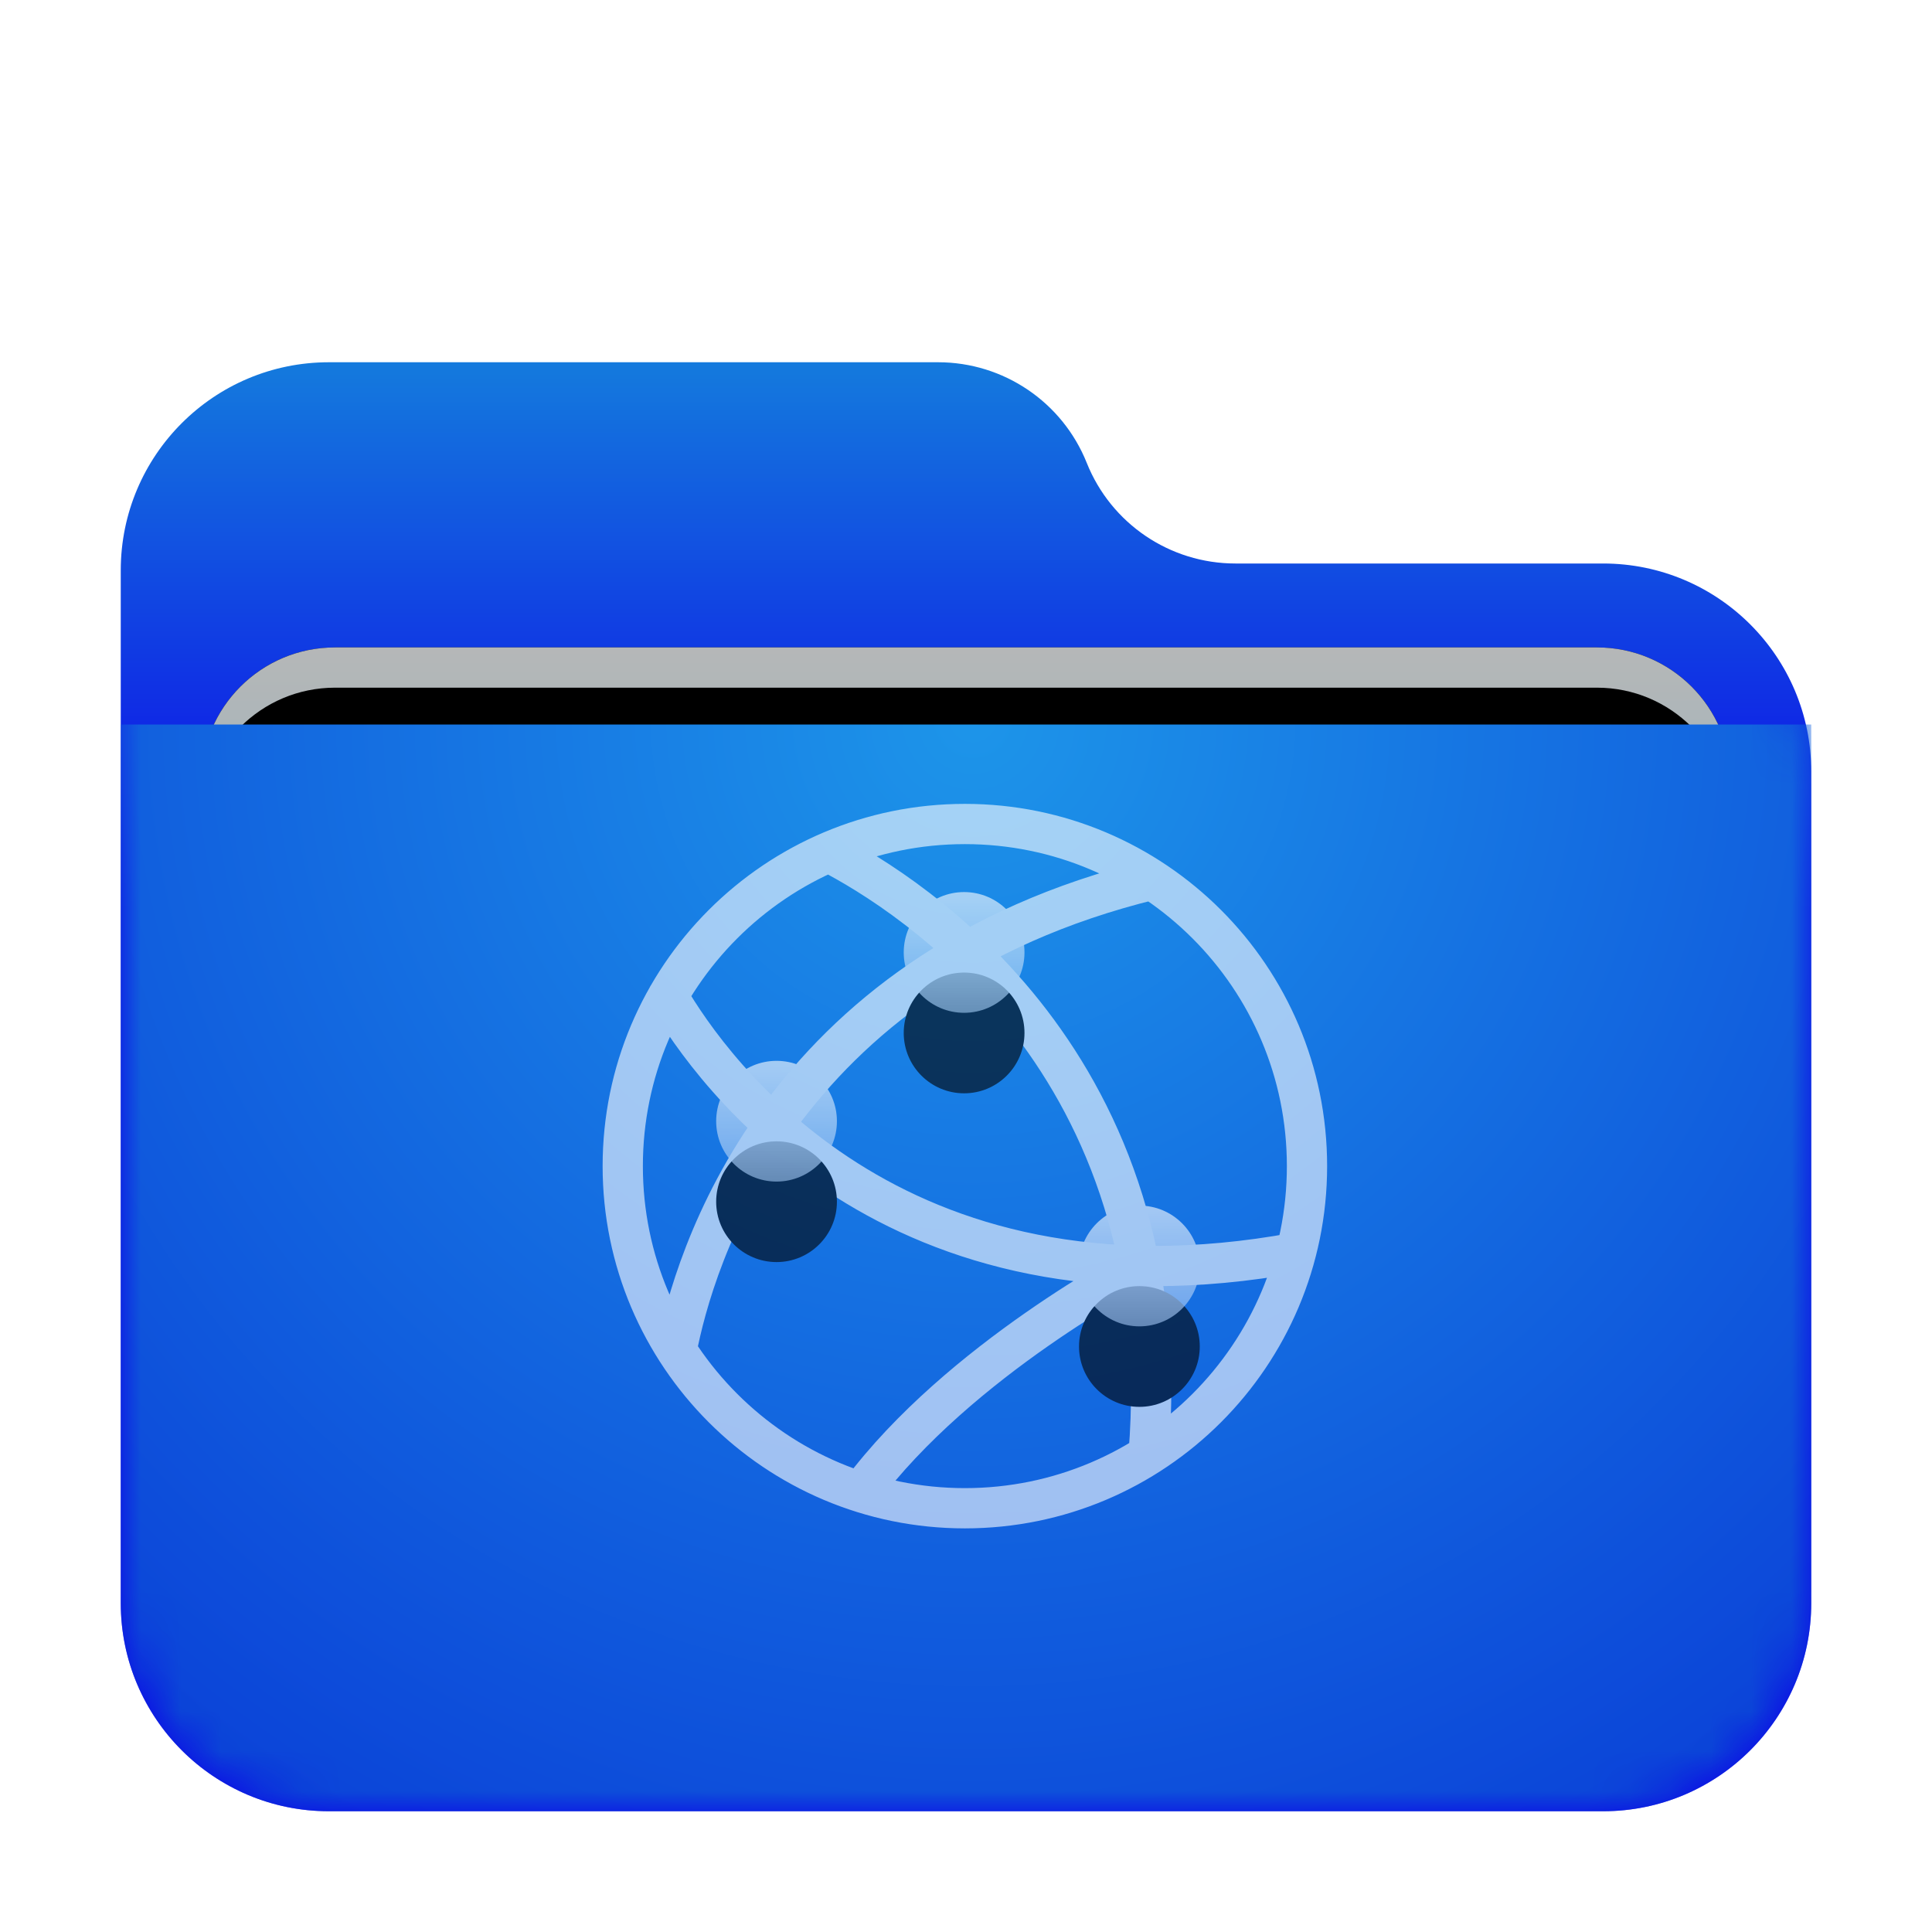 <svg xmlns="http://www.w3.org/2000/svg" xmlns:xlink="http://www.w3.org/1999/xlink" width="48" height="48" viewBox="0 0 48 48">
  <defs>
    <filter id="network-server-a" width="131%" height="136.1%" x="-15.5%" y="-18.1%" filterUnits="objectBoundingBox">
      <feOffset dy="1" in="SourceAlpha" result="shadowOffsetOuter1"/>
      <feGaussianBlur in="shadowOffsetOuter1" result="shadowBlurOuter1" stdDeviation="1"/>
      <feComposite in="shadowBlurOuter1" in2="SourceAlpha" operator="out" result="shadowBlurOuter1"/>
      <feColorMatrix in="shadowBlurOuter1" result="shadowMatrixOuter1" values="0 0 0 0 0   0 0 0 0 0   0 0 0 0 0  0 0 0 0.2 0"/>
      <feMerge>
        <feMergeNode in="shadowMatrixOuter1"/>
        <feMergeNode in="SourceGraphic"/>
      </feMerge>
    </filter>
    <linearGradient id="network-server-c" x1="50%" x2="50%" y1="0%" y2="37.968%">
      <stop offset="0%" stop-color="#147ADD"/>
      <stop offset="100%" stop-color="#0D00E9"/>
    </linearGradient>
    <path id="network-server-b" d="M24,2.5 C24.604,4.01 26.066,5 27.693,5 L36.829,5 C39.685,5 42,7.315 42,10.171 L42,30.829 C42,33.685 39.685,36 36.829,36 L5.171,36 C2.315,36 -4.13946316e-14,33.685 -4.26325641e-14,30.829 L-4.26325641e-14,5.171 C-4.38704967e-14,2.315 2.315,-3.23379704e-14 5.171,-3.19744231e-14 L20.307,-3.19744231e-14 C21.934,-3.13849777e-14 23.396,0.99 24,2.5 Z"/>
    <linearGradient id="network-server-g" x1="50%" x2="50%" y1="0%" y2="77.929%">
      <stop offset="0%" stop-color="#B5B7B8"/>
      <stop offset="100%" stop-color="#80B0BD"/>
    </linearGradient>
    <path id="network-server-f" d="M5.324,7.085 L36.676,7.085 C38.512,7.085 40,8.573 40,10.409 L40,19.76 C40,21.596 38.512,23.085 36.676,23.085 L5.324,23.085 C3.488,23.085 2,21.596 2,19.76 L2,10.409 C2,8.573 3.488,7.085 5.324,7.085 Z"/>
    <filter id="network-server-e" width="107.9%" height="120.9%" x="-3.9%" y="-9.5%" filterUnits="objectBoundingBox">
      <feOffset in="SourceAlpha" result="shadowOffsetOuter1"/>
      <feGaussianBlur in="shadowOffsetOuter1" result="shadowBlurOuter1" stdDeviation=".5"/>
      <feColorMatrix in="shadowBlurOuter1" values="0 0 0 0 0   0 0 0 0 0   0 0 0 0 0  0 0 0 0.2 0"/>
    </filter>
    <filter id="network-server-h" width="107.9%" height="120.9%" x="-3.9%" y="-9.5%" filterUnits="objectBoundingBox">
      <feOffset dy="1" in="SourceAlpha" result="shadowOffsetInner1"/>
      <feComposite in="shadowOffsetInner1" in2="SourceAlpha" k2="-1" k3="1" operator="arithmetic" result="shadowInnerInner1"/>
      <feColorMatrix in="shadowInnerInner1" values="0 0 0 0 0.827   0 0 0 0 0.827   0 0 0 0 0.827  0 0 0 0.5 0"/>
    </filter>
    <radialGradient id="network-server-i" cx="50%" cy="0%" r="117.613%" fx="50%" fy="0%" gradientTransform="matrix(.062 .995 -.64 .096 .47 -.498)">
      <stop offset="0%" stop-color="#1D95E9"/>
      <stop offset="100%" stop-color="#0B43D8"/>
    </radialGradient>
    <linearGradient id="network-server-l" x1="52.084%" x2="52.084%" y1="4.908%" y2="100%">
      <stop offset="0%" stop-color="#FFF"/>
      <stop offset="100%" stop-color="#FFF" stop-opacity=".6"/>
    </linearGradient>
    <path id="network-server-k" d="M10.453,3.663 C10.453,4.491 9.781,5.163 8.953,5.163 C8.125,5.163 7.453,4.491 7.453,3.663 C7.453,2.835 8.125,2.163 8.953,2.163 C9.781,2.163 10.453,2.835 10.453,3.663"/>
    <filter id="network-server-j" width="966.7%" height="966.7%" x="-433.3%" y="-366.7%" filterUnits="objectBoundingBox">
      <feOffset dy="2" in="SourceAlpha" result="shadowOffsetOuter1"/>
      <feGaussianBlur in="shadowOffsetOuter1" result="shadowBlurOuter1" stdDeviation="4"/>
      <feColorMatrix in="shadowBlurOuter1" values="0 0 0 0 0   0 0 0 0 0.427   0 0 0 0 0.969  0 0 0 0.5 0"/>
    </filter>
    <path id="network-server-n" d="M5.793,7.856 C5.793,8.684 5.121,9.356 4.293,9.356 C3.465,9.356 2.793,8.684 2.793,7.856 C2.793,7.028 3.465,6.356 4.293,6.356 C5.121,6.356 5.793,7.028 5.793,7.856"/>
    <filter id="network-server-m" width="966.7%" height="966.7%" x="-433.3%" y="-366.7%" filterUnits="objectBoundingBox">
      <feOffset dy="2" in="SourceAlpha" result="shadowOffsetOuter1"/>
      <feGaussianBlur in="shadowOffsetOuter1" result="shadowBlurOuter1" stdDeviation="4"/>
      <feColorMatrix in="shadowBlurOuter1" values="0 0 0 0 0   0 0 0 0 0.427   0 0 0 0 0.969  0 0 0 0.5 0"/>
    </filter>
    <path id="network-server-p" d="M14.808,11.453 C14.808,12.281 14.136,12.953 13.308,12.953 C12.48,12.953 11.808,12.281 11.808,11.453 C11.808,10.625 12.48,9.953 13.308,9.953 C14.136,9.953 14.808,10.625 14.808,11.453"/>
    <filter id="network-server-o" width="966.7%" height="966.7%" x="-433.3%" y="-366.7%" filterUnits="objectBoundingBox">
      <feOffset dy="2" in="SourceAlpha" result="shadowOffsetOuter1"/>
      <feGaussianBlur in="shadowOffsetOuter1" result="shadowBlurOuter1" stdDeviation="4"/>
      <feColorMatrix in="shadowBlurOuter1" values="0 0 0 0 0   0 0 0 0 0.427   0 0 0 0 0.969  0 0 0 0.5 0"/>
    </filter>
  </defs>
  <g fill="none" fill-rule="evenodd">
    <g filter="url(#network-server-a)" transform="translate(3 8)">
      <mask id="network-server-d" fill="#fff">
        <use xlink:href="#network-server-b"/>
      </mask>
      <use fill="url(#network-server-c)" xlink:href="#network-server-b"/>
      <g mask="url(#network-server-d)">
        <use fill="#000" filter="url(#network-server-e)" xlink:href="#network-server-f"/>
        <use fill="url(#network-server-g)" xlink:href="#network-server-f"/>
        <use fill="#000" filter="url(#network-server-h)" xlink:href="#network-server-f"/>
      </g>
      <g fill="url(#network-server-i)" mask="url(#network-server-d)">
        <path d="M-3.55271368e-15,0.375 L42,0.375 L42,22.204 C42,25.06 39.685,27.375 36.829,27.375 L5.171,27.375 C2.315,27.375 -2.31478116e-15,25.06 -3.55271368e-15,22.204 L-3.55271368e-15,0.375 L-3.55271368e-15,0.375 Z" transform="translate(0 8.625)"/>
      </g>
    </g>
    <g opacity=".6" transform="translate(15 20)">
      <path stroke="#FFF" stroke-linecap="round" stroke-linejoin="round" d="M17.472 8.972C17.472 13.666 13.666 17.472 8.972 17.472 4.278 17.472.472 13.666.472 8.972.472 4.278 4.278.472 8.972.472 13.666.472 17.472 4.278 17.472 8.972L17.472 8.972zM17.197 11.122C7.172 12.964 2.672 6.601 1.592 4.749M1.81 13.549C2.221 11.396 4.284 4.138 13.621 1.857M13.536 16.143C14.324 6.422 7.6 2.208 5.592 1.173M13.308 11.448C13.308 11.448 8.832 13.78 6.383 17.069"/>
      <use fill="#000" filter="url(#network-server-j)" xlink:href="#network-server-k"/>
      <use fill="url(#network-server-l)" xlink:href="#network-server-k"/>
      <use fill="#000" filter="url(#network-server-m)" xlink:href="#network-server-n"/>
      <use fill="url(#network-server-l)" xlink:href="#network-server-n"/>
      <use fill="#000" filter="url(#network-server-o)" xlink:href="#network-server-p"/>
      <use fill="url(#network-server-l)" xlink:href="#network-server-p"/>
    </g>
  </g>
</svg>
